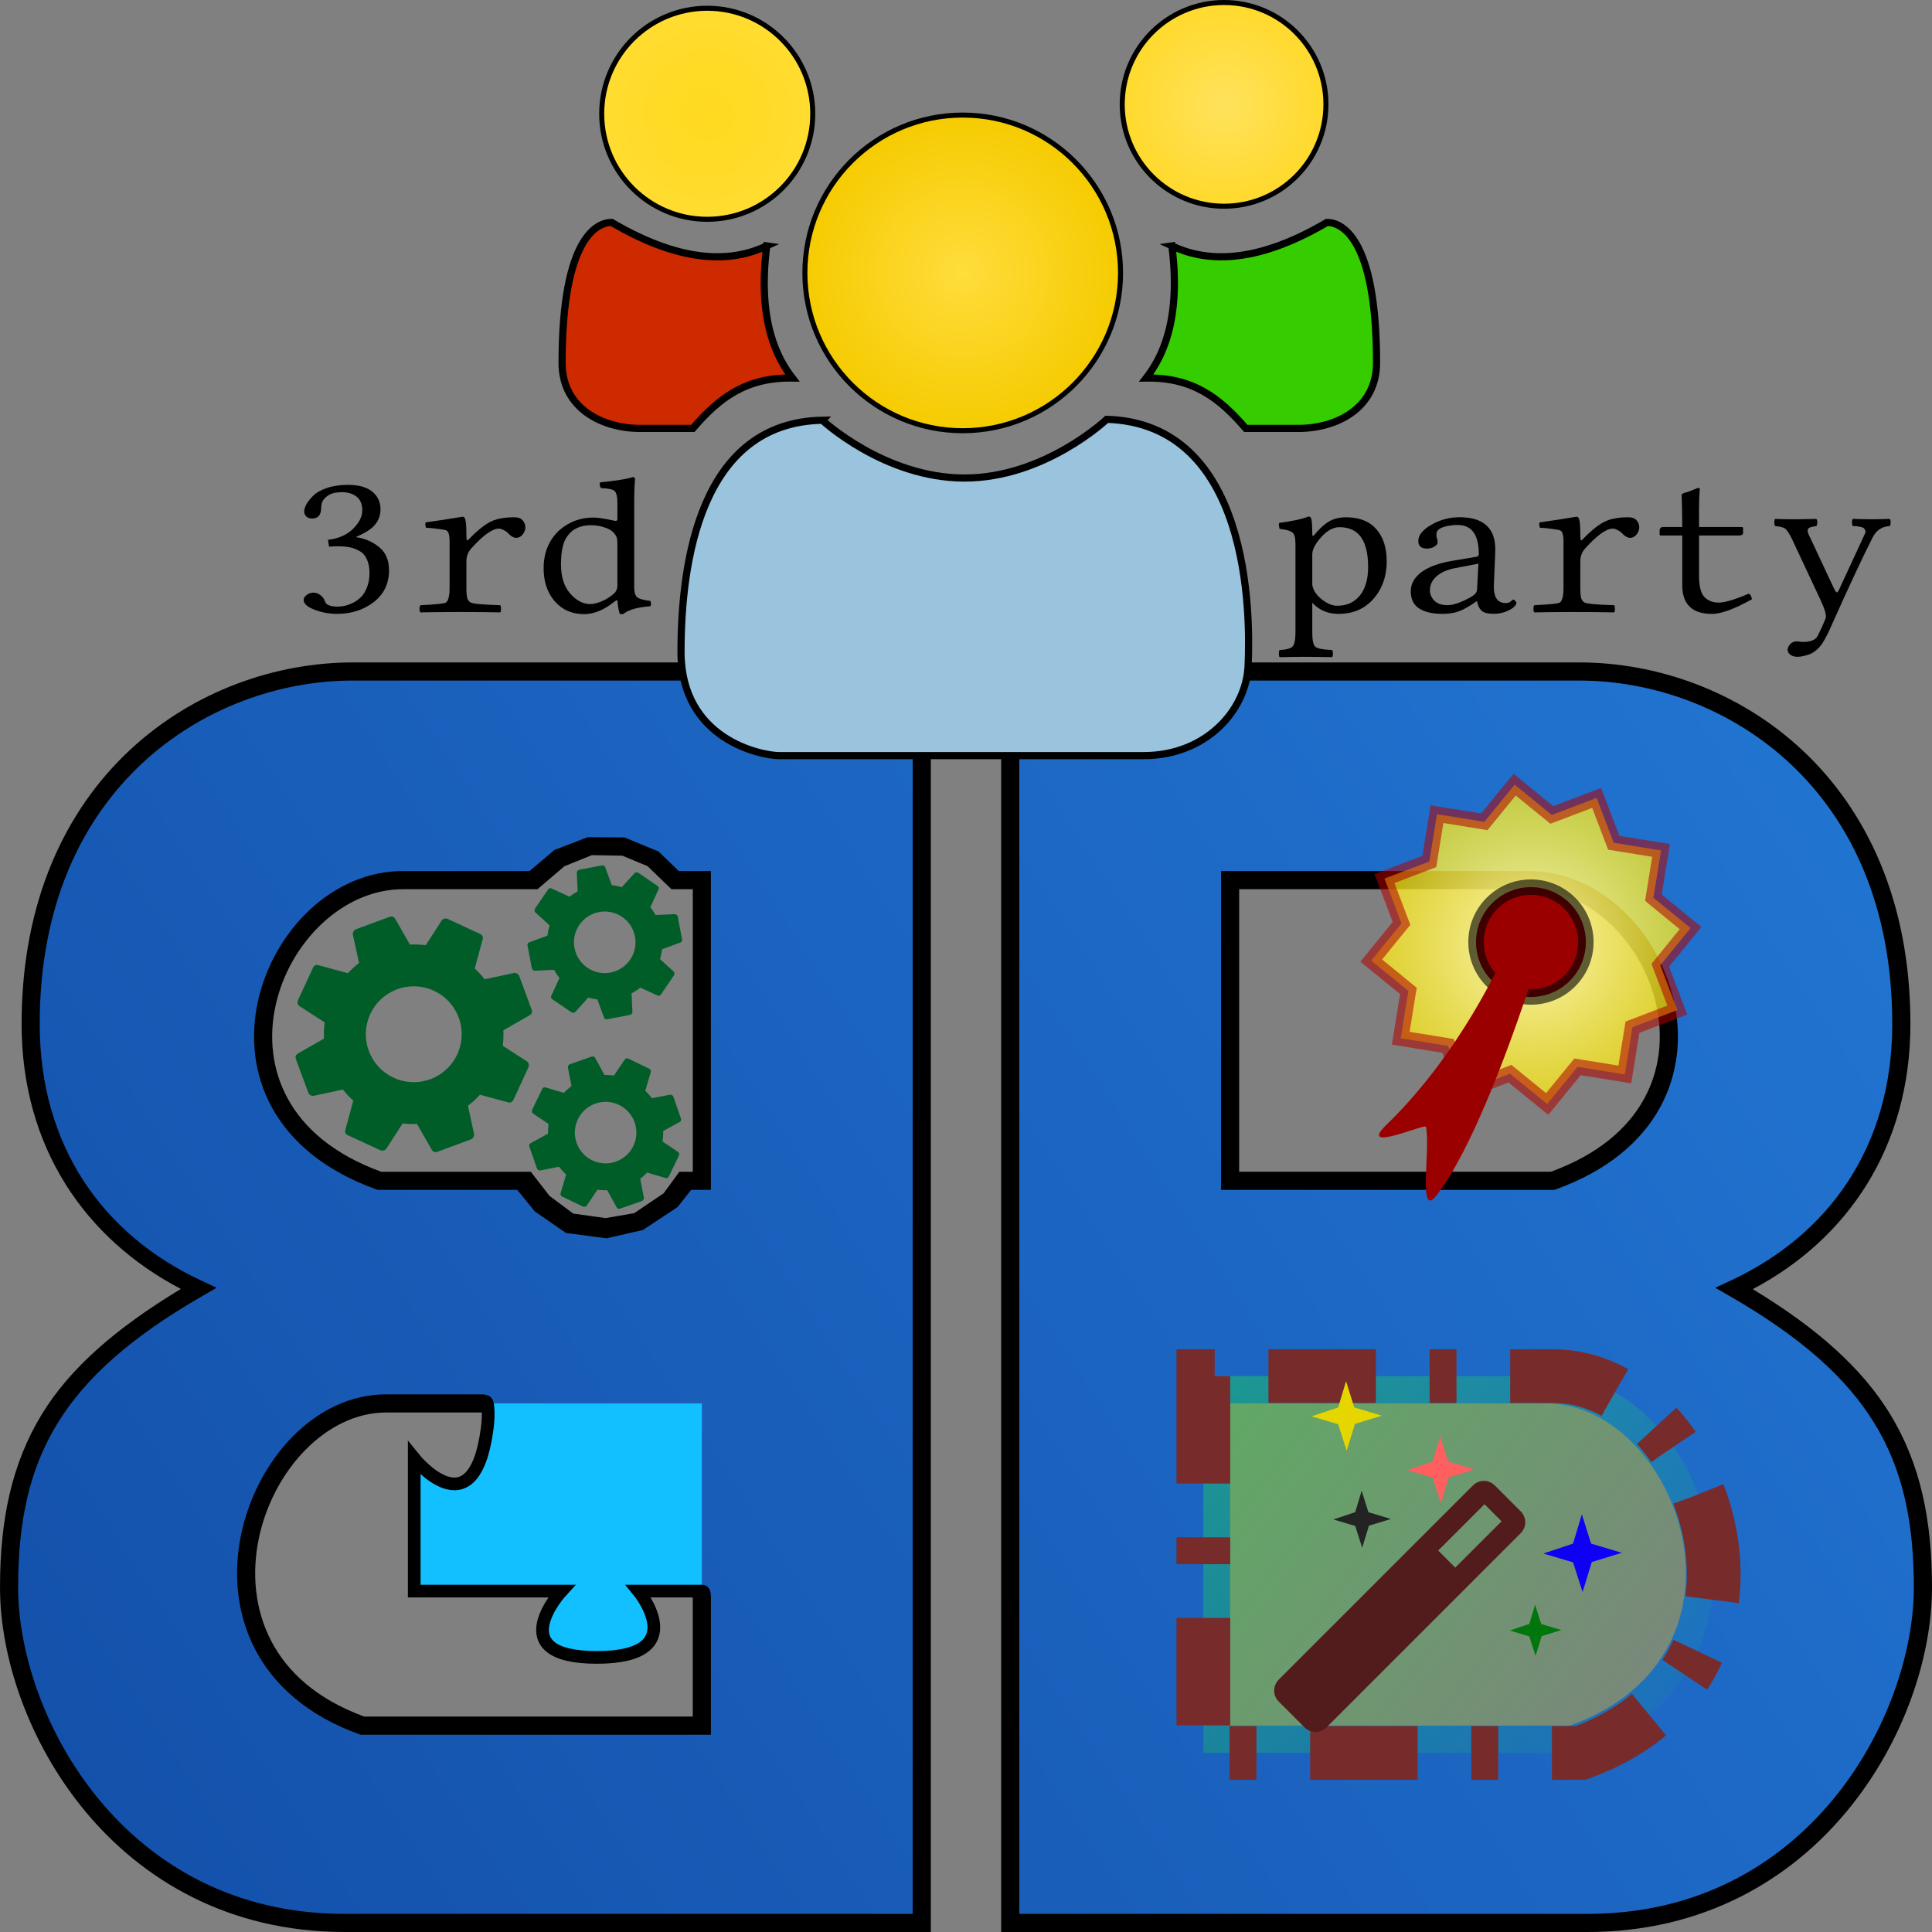 <?xml version="1.0" encoding="UTF-8" standalone="no"?>
<svg
   xmlns:dc="http://purl.org/dc/elements/1.1/"
   xmlns:cc="http://creativecommons.org/ns#"
   xmlns:rdf="http://www.w3.org/1999/02/22-rdf-syntax-ns#"
   xmlns:svg="http://www.w3.org/2000/svg"
   xmlns="http://www.w3.org/2000/svg"
   xmlns:xlink="http://www.w3.org/1999/xlink"
   viewBox="0 0 100 100"
   height="100"
   width="100"
   version="1.1"
   id="svg2">
  <rect x="0" y="0" width="100" height="100" fill="#808080" stroke="none"/>
  <defs
     id="defs6">
    <linearGradient
       id="linearGradient4461">
      <stop
         id="stop4463"
         offset="0"
         style="stop-color:#ffda20;stop-opacity:1;" />
      <stop
         id="stop4465"
         offset="1"
         style="stop-color:#ffdc30;stop-opacity:1" />
    </linearGradient>
    <linearGradient
       id="linearGradient4453">
      <stop
         id="stop4455"
         offset="0"
         style="stop-color:#ffe25c;stop-opacity:1;" />
      <stop
         id="stop4457"
         offset="1"
         style="stop-color:#ffd92b;stop-opacity:1" />
    </linearGradient>
    <linearGradient
       id="linearGradient4445">
      <stop
         id="stop4447"
         offset="0"
         style="stop-color:#ffdd3c;stop-opacity:1" />
      <stop
         id="stop4449"
         offset="1"
         style="stop-color:#f5cb00;stop-opacity:1" />
    </linearGradient>
    <linearGradient
       id="linearGradient4435">
      <stop
         id="stop4437"
         offset="0"
         style="stop-color:#1eff2b;stop-opacity:0.353" />
      <stop
         id="stop4439"
         offset="1"
         style="stop-color:#1eff2b;stop-opacity:0;" />
    </linearGradient>
    <linearGradient
       id="linearGradient4427">
      <stop
         id="stop4429"
         offset="0"
         style="stop-color:#fffbbb;stop-opacity:0.961" />
      <stop
         id="stop4431"
         offset="1"
         style="stop-color:#ffeb08;stop-opacity:0.721" />
    </linearGradient>
    <linearGradient
       id="linearGradient4149">
      <stop
         id="stop4151"
         offset="0"
         style="stop-color:#2276d3;stop-opacity:1" />
      <stop
         id="stop4153"
         offset="1"
         style="stop-color:#134fa9;stop-opacity:1" />
    </linearGradient>
    <linearGradient
       gradientTransform="matrix(0.938,0,0,0.938,-123.942,111.754)"
       gradientUnits="userSpaceOnUse"
       y2="74.339"
       x2="306.881"
       y1="5.919"
       x1="411.99"
       id="linearGradient4155"
       xlink:href="#linearGradient4149" />
    <radialGradient
       gradientTransform="matrix(0.987,0.16,-0.16,0.987,22.438,-11.749)"
       gradientUnits="userSpaceOnUse"
       r="8.483"
       fy="50.783"
       fx="65.751"
       cy="50.783"
       cx="65.751"
       id="radialGradient4433"
       xlink:href="#linearGradient4427" />
    <linearGradient
       gradientUnits="userSpaceOnUse"
       y2="174.112"
       x2="253.311"
       y1="151.8"
       x1="224.302"
       id="linearGradient4441"
       xlink:href="#linearGradient4435" />
    <radialGradient
       gradientUnits="userSpaceOnUse"
       r="8.299"
       fy="96.195"
       fx="213.174"
       cy="96.195"
       cx="213.174"
       id="radialGradient4451"
       xlink:href="#linearGradient4445" />
    <radialGradient
       gradientUnits="userSpaceOnUse"
       r="5.402"
       fy="87.472"
       fx="226.702"
       cy="87.472"
       cx="226.702"
       id="radialGradient4459"
       xlink:href="#linearGradient4453" />
    <radialGradient
       gradientUnits="userSpaceOnUse"
       r="5.592"
       fy="87.959"
       fx="199.95"
       cy="87.959"
       cx="199.95"
       id="radialGradient4467"
       xlink:href="#linearGradient4461" />
  </defs>
  <g
     transform="translate(-163.344,-82.07)"
     id="layer3">
    <path
       id="path4169"
       d="m 203.772,149.023 0,15.402 -7.379,-3.7e-4 c 0,0 2.816,3.432 -2.158,3.432 -4.973,0 -1.831,-3.432 -1.831,-3.432 l -7.619,3.7e-4 -2e-5,-6.862 c 0,0 3.065,3.804 3.773,-1.534 0.588,-4.435 -3.773,-2.073 -3.773,-2.073 l 0,-4.934 z"
       style="fill:#12c0ff;fill-opacity:1;fill-rule:evenodd;stroke:#000000;stroke-width:0.657;stroke-linecap:butt;stroke-linejoin:miter;stroke-miterlimit:4;stroke-dasharray:none;stroke-opacity:1" />
  </g>
  <g
     transform="translate(-163.344,-82.07)"
     id="layer2">
    <path
       id="path4142"
       d="m 181.596,116.827 c -7.699,-2e-5 -16.665,5.692 -16.665,18.243 0,6.525 3.436,11.282 8.613,13.699 -7.376,4.258 -9.731,8.563 -9.731,15.467 0,6.904 5.649,17.365 17.365,17.365 l 29.875,0 0,-64.774 z m 34.038,0 0,64.774 29.875,0 c 11.716,0 17.365,-10.461 17.365,-17.365 0,-6.904 -2.355,-11.208 -9.731,-15.467 5.177,-2.417 8.613,-7.174 8.613,-13.699 0,-12.551 -8.966,-18.243 -16.665,-18.243 z m -31.402,10.797 6.748,0 3.219,-1.856 5.473,1.856 0,15.564 -3.226,2.166 -3.657,0.088 -2.265,-2.254 -7.557,0 c -10.347,-3.726 -5.578,-15.593 1.266,-15.564 z m 42.783,0 15.439,0 c 6.844,-0.029 11.612,11.838 1.266,15.564 l -16.705,0 z m -43.663,27.086 16.32,0 0,16.678 -17.585,0 c -10.347,-3.726 -5.578,-16.707 1.266,-16.678 z m 43.663,0 16.319,0 c 6.844,-0.029 11.612,12.952 1.266,16.678 l -17.584,0 z"
       style="fill:url(#linearGradient4155);fill-opacity:1;fill-rule:evenodd;stroke:none;stroke-width:1px;stroke-linecap:butt;stroke-linejoin:miter;stroke-opacity:1" />
    <path
       id="path4175"
       d="m 181.596,116.358 c -3.965,-1e-5 -8.241,1.462 -11.539,4.542 -3.298,3.08 -5.595,7.783 -5.595,14.17 0,6.395 3.31,11.135 8.243,13.715 -3.343,2.02 -5.727,4.085 -7.191,6.48 -1.565,2.56 -2.169,5.465 -2.169,8.97 0,3.58 1.446,8.002 4.397,11.57 2.951,3.568 7.439,6.264 13.437,6.264 l 30.344,0 0,-65.712 z m 0,0.938 28.988,0 0,63.836 -29.406,0 c -5.718,0 -9.911,-2.535 -12.713,-5.923 -2.803,-3.389 -4.183,-7.649 -4.183,-10.973 0,-3.399 0.573,-6.098 2.03,-8.481 1.457,-2.383 3.819,-4.473 7.466,-6.579 l 0.78,-0.451 -0.815,-0.381 c -5.035,-2.351 -8.344,-6.913 -8.344,-13.274 0,-6.164 2.187,-10.581 5.297,-13.485 3.11,-2.904 7.165,-4.289 10.899,-4.289 z m 2.636,9.859 c -3.693,-0.015 -6.741,3.123 -7.537,6.742 -0.398,1.81 -0.23,3.764 0.731,5.509 0.961,1.745 2.711,3.261 5.383,4.223 l 0.077,0.028 7.231,0 0.908,1.116 1.616,1.116 2.1,0.276 1.879,-0.431 1.791,-1.182 0.708,-0.895 1.021,0 0,-16.502 -1.663,0 -1.046,-1.012 -1.76,-0.726 -1.909,-0.014 -1.717,0.66 -1.291,1.092 -6.521,0 -0.002,0 z m -0.002,0.938 0.002,0 6.935,0 1.391,-1.187 1.42,-0.574 1.575,0.027 1.309,0.543 1.234,1.192 1.107,0 -1.8e-4,14.626 -0.695,0 -0.815,1.116 -1.522,1.028 -1.478,0.254 -1.676,-0.232 -1.232,-0.917 -0.966,-1.248 -7.744,0 c -2.464,-0.901 -3.992,-2.251 -4.826,-3.765 -0.841,-1.527 -0.994,-3.236 -0.638,-4.855 0.712,-3.238 3.469,-6.019 6.62,-6.006 z m 14.972,36.659 0,6.167 -17.006,0 c -2.459,-0.899 -3.984,-2.309 -4.822,-3.928 -0.845,-1.632 -1,-3.492 -0.641,-5.256 0.718,-3.529 3.493,-6.569 6.618,-6.555 l -5e-5,0 0.002,0 4.928,0 0.621,-0.469 c -0.058,-0.302 -0.228,-0.469 -0.621,-0.469 l -4.926,0 -0.002,0 8e-5,-1e-5 c -3.718,-0.015 -6.749,3.422 -7.539,7.307 -0.395,1.943 -0.23,4.025 0.727,5.874 0.957,1.849 2.709,3.443 5.388,4.408 l 0.077,0.028 18.135,0 0,-7.105 c 0.006,-0.584 -0.295,-0.657 -0.469,-0.657 z"
       style="color:#000000;font-style:normal;font-variant:normal;font-weight:normal;font-stretch:normal;font-size:medium;line-height:normal;font-family:sans-serif;text-indent:0;text-align:start;text-decoration:none;text-decoration-line:none;text-decoration-style:solid;text-decoration-color:#000000;letter-spacing:normal;word-spacing:normal;text-transform:none;direction:ltr;block-progression:tb;writing-mode:lr-tb;baseline-shift:baseline;text-anchor:start;white-space:normal;clip-rule:nonzero;display:inline;overflow:visible;visibility:visible;opacity:1;isolation:auto;mix-blend-mode:normal;color-interpolation:sRGB;color-interpolation-filters:linearRGB;solid-color:#000000;solid-opacity:1;fill:#000000;fill-opacity:1;fill-rule:evenodd;stroke:none;stroke-width:1px;stroke-linecap:butt;stroke-linejoin:miter;stroke-miterlimit:4;stroke-dasharray:none;stroke-dashoffset:0;stroke-opacity:1;color-rendering:auto;image-rendering:auto;shape-rendering:auto;text-rendering:auto;enable-background:accumulate" />
    <path
       id="path4200"
       d="m 215.165,116.358 0,65.712 30.344,0 c 5.998,0 10.487,-2.696 13.438,-6.264 2.951,-3.568 4.397,-7.991 4.397,-11.571 0,-3.505 -0.604,-6.41 -2.168,-8.97 -1.46,-2.389 -3.782,-4.454 -7.11,-6.469 4.905,-2.587 8.161,-7.354 8.161,-13.727 0,-6.387 -2.296,-11.091 -5.594,-14.171 -3.298,-3.08 -7.575,-4.541 -11.54,-4.541 z m 0.938,0.938 28.988,0 c 3.734,0 7.79,1.385 10.9,4.289 3.11,2.904 5.296,7.321 5.296,13.485 0,6.361 -3.307,10.923 -8.343,13.274 l -0.816,0.381 0.78,0.45 c 3.647,2.106 6.009,4.197 7.465,6.58 1.457,2.383 2.031,5.082 2.031,8.481 0,3.324 -1.379,7.584 -4.181,10.972 -2.803,3.389 -6.996,5.924 -12.715,5.924 l -29.406,0 z m 10.443,9.859 0,16.502 17.256,0 0.077,-0.028 c 2.672,-0.962 4.42,-2.478 5.381,-4.223 0.961,-1.745 1.13,-3.699 0.732,-5.509 -0.796,-3.62 -3.845,-6.756 -7.538,-6.742 l -15.909,0 z m 0.938,0.938 14.971,0 0.001,0 c 3.15,-0.013 5.907,2.767 6.619,6.005 0.356,1.619 0.204,3.329 -0.637,4.856 -0.833,1.513 -2.355,2.864 -4.816,3.765 l -16.139,0 0,-14.626 z"
       style="color:#000000;font-style:normal;font-variant:normal;font-weight:normal;font-stretch:normal;font-size:medium;line-height:normal;font-family:sans-serif;text-indent:0;text-align:start;text-decoration:none;text-decoration-line:none;text-decoration-style:solid;text-decoration-color:#000000;letter-spacing:normal;word-spacing:normal;text-transform:none;direction:ltr;block-progression:tb;writing-mode:lr-tb;baseline-shift:baseline;text-anchor:start;white-space:normal;clip-rule:nonzero;display:inline;overflow:visible;visibility:visible;opacity:1;isolation:auto;mix-blend-mode:normal;color-interpolation:sRGB;color-interpolation-filters:linearRGB;solid-color:#000000;solid-opacity:1;fill:#000000;fill-opacity:1;fill-rule:evenodd;stroke:none;stroke-width:2.529px;stroke-linecap:butt;stroke-linejoin:miter;stroke-miterlimit:4;stroke-dasharray:none;stroke-dashoffset:0;stroke-opacity:1;color-rendering:auto;image-rendering:auto;shape-rendering:auto;text-rendering:auto;enable-background:accumulate" />
    <path
       style="color:#000000;font-style:normal;font-variant:normal;font-weight:normal;font-stretch:normal;font-size:medium;line-height:normal;font-family:sans-serif;text-indent:0;text-align:start;text-decoration:none;text-decoration-line:none;text-decoration-style:solid;text-decoration-color:#000000;letter-spacing:normal;word-spacing:normal;text-transform:none;direction:ltr;block-progression:tb;writing-mode:lr-tb;baseline-shift:baseline;text-anchor:start;white-space:normal;clip-rule:nonzero;display:inline;overflow:visible;visibility:visible;opacity:1;isolation:auto;mix-blend-mode:normal;color-interpolation:sRGB;color-interpolation-filters:linearRGB;solid-color:#000000;solid-opacity:1;fill:url(#linearGradient4441);fill-opacity:1;fill-rule:evenodd;stroke:#772b2b;stroke-width:2.781;stroke-linecap:butt;stroke-linejoin:miter;stroke-miterlimit:4;stroke-dasharray:5.562, 2.781, 1.391, 2.781;stroke-dashoffset:0;stroke-opacity:1;color-rendering:auto;image-rendering:auto;shape-rendering:auto;text-rendering:auto;enable-background:accumulate"
       d="m 225.63,153.298 0,19.503 19.532,0 0.084,-0.031 c 2.885,-1.068 4.771,-2.833 5.802,-4.88 1.031,-2.047 1.209,-4.353 0.783,-6.504 -0.851,-4.301 -4.115,-8.105 -8.12,-8.088 l -18.08,0 z"
       id="path4401" />
  </g>
  <g
     id="layer6">
    <path
       id="rect4409"
       d="m 78.397,40.613 -1.57,1.924 -2.449,-0.396 -0.396,2.449 -2.321,0.884 0.881,2.321 -1.568,1.925 1.924,1.57 -0.396,2.449 2.449,0.396 0.884,2.321 2.321,-0.881 1.925,1.568 1.57,-1.924 2.449,0.396 0.396,-2.449 2.321,-0.884 -0.881,-2.321 1.568,-1.925 -1.924,-1.57 0.396,-2.449 -2.449,-0.396 -0.884,-2.321 -2.321,0.881 z"
       style="opacity:1;fill:url(#radialGradient4433);fill-opacity:1;fill-rule:nonzero;stroke:#b10000;stroke-width:0.8;stroke-linecap:butt;stroke-linejoin:miter;stroke-miterlimit:4;stroke-dasharray:none;stroke-dashoffset:0;stroke-opacity:0.554" />
    <circle
       r="2.842"
       cy="48.761"
       cx="79.241"
       id="path6009"
       style="opacity:1;fill:#9b0000;fill-opacity:1;fill-rule:nonzero;stroke:#000000;stroke-width:0.8;stroke-linecap:butt;stroke-linejoin:miter;stroke-miterlimit:4;stroke-dasharray:none;stroke-dashoffset:0;stroke-opacity:0.598" />
    <path
       id="path6011"
       d="m 77.773,49.573 c 0,0 -2.144,4.904 -5.997,8.632 -1.576,1.526 1.995,-0.066 2.033,0.118 0.243,1.162 -0.435,4.793 0.531,3.566 2.468,-3.132 5.181,-11.963 5.181,-11.963 z"
       style="fill:#9b0000;fill-opacity:1;fill-rule:evenodd;stroke:none;stroke-width:1px;stroke-linecap:butt;stroke-linejoin:miter;stroke-opacity:0.598" />
  </g>
  <g
     transform="translate(-163.344,-82.07)"
     id="layer5">
    <path
       id="path4287"
       d="m 244.765,161.967 0.457,-1.519 0.476,1.519 1.592,0.476 -1.555,0.476 -0.476,1.555 -0.494,-1.537 -1.537,-0.457 z"
       style="fill:#0d00f5;fill-opacity:1;fill-rule:evenodd;stroke:none;stroke-width:1px;stroke-linecap:butt;stroke-linejoin:miter;stroke-opacity:1" />
    <path
       style="fill:#00760d;fill-opacity:1;fill-rule:evenodd;stroke:none;stroke-width:1px;stroke-linecap:butt;stroke-linejoin:miter;stroke-opacity:1"
       d="m 242.499,166.127 0.302,-1.001 0.314,1.001 1.049,0.314 -1.025,0.314 -0.314,1.025 -0.326,-1.013 -1.013,-0.302 z"
       id="path4289" />
    <path
       id="path4291"
       d="m 233.488,160.342 0.336,-1.114 0.349,1.114 1.168,0.349 -1.141,0.349 -0.349,1.141 -0.362,-1.128 -1.128,-0.336 z"
       style="fill:#232323;fill-opacity:1;fill-rule:evenodd;stroke:none;stroke-width:1px;stroke-linecap:butt;stroke-linejoin:miter;stroke-opacity:1" />
    <path
       style="fill:#e6d600;fill-opacity:1;fill-rule:evenodd;stroke:none;stroke-width:1px;stroke-linecap:butt;stroke-linejoin:miter;stroke-opacity:1"
       d="m 232.607,154.92 0.409,-1.359 0.426,1.359 1.424,0.426 -1.391,0.426 -0.426,1.391 -0.442,-1.375 -1.375,-0.409 z"
       id="path4293" />
    <path
       id="rect4282"
       d="m 240.149,158.721 c -0.205,0 -0.409,0.078 -0.566,0.235 l -10.053,10.053 c -0.314,0.314 -0.314,0.819 0,1.132 l 1.34,1.34 c 0.314,0.314 0.819,0.314 1.132,0 l 10.053,-10.053 c 0.314,-0.314 0.314,-0.819 0,-1.132 l -1.34,-1.34 c -0.157,-0.157 -0.361,-0.235 -0.566,-0.235 z m 0.032,1.209 0.883,0.883 -2.396,2.396 -0.883,-0.883 2.396,-2.396 z"
       style="opacity:1;fill:#521c1c;fill-opacity:1;fill-rule:nonzero;stroke:none;stroke-width:0.7;stroke-linecap:butt;stroke-linejoin:miter;stroke-miterlimit:4;stroke-dasharray:none;stroke-dashoffset:0;stroke-opacity:1" />
    <path
       id="path4443"
       d="m 237.499,157.721 0.392,-1.301 0.408,1.301 1.364,0.408 -1.333,0.408 -0.408,1.333 -0.423,-1.317 -1.317,-0.392 z"
       style="fill:#ff5f5f;fill-opacity:1;fill-rule:evenodd;stroke:none;stroke-width:1px;stroke-linecap:butt;stroke-linejoin:miter;stroke-opacity:1" />
  </g>
  <g
     id="layer7">
    <path
       id="path4377"
       d="m 23.166,47.56 c -0.095,-0.044 -0.246,-0.005 -0.303,0.082 l -0.828,1.282 a 4.65,4.65 0 0 0 -0.817,-0.033 l -0.769,-1.343 c -0.072,-0.125 -0.202,-0.124 -0.283,-0.094 l -1.745,0.644 c -0.098,0.036 -0.178,0.17 -0.156,0.272 l 0.318,1.476 a 4.65,4.65 0 0 0 -0.574,0.527 l -1.542,-0.419 c -0.139,-0.038 -0.23,0.056 -0.266,0.133 l -0.779,1.689 c -0.044,0.095 -0.005,0.246 0.082,0.303 l 1.3,0.84 a 4.65,4.65 0 0 0 -0.032,0.838 l -1.362,0.78 c -0.125,0.072 -0.124,0.202 -0.094,0.283 l 0.644,1.745 c 0.036,0.098 0.17,0.178 0.272,0.156 l 1.517,-0.327 a 4.65,4.65 0 0 0 0.537,0.574 l -0.415,1.526 c -0.038,0.139 0.056,0.23 0.133,0.266 l 1.689,0.779 c 0.095,0.044 0.246,0.005 0.303,-0.082 l 0.846,-1.31 a 4.65,4.65 0 0 0 0.742,0.029 l 0.771,1.346 c 0.072,0.125 0.202,0.124 0.282,0.094 l 1.745,-0.644 c 0.098,-0.036 0.178,-0.17 0.156,-0.272 l -0.316,-1.466 a 4.65,4.65 0 0 0 0.623,-0.572 l 1.465,0.398 c 0.139,0.038 0.23,-0.056 0.266,-0.133 l 0.779,-1.689 c 0.044,-0.095 0.005,-0.246 -0.082,-0.303 l -1.25,-0.807 a 4.65,4.65 0 0 0 0.03,-0.799 l 1.372,-0.785 c 0.125,-0.072 0.124,-0.202 0.094,-0.282 l -0.644,-1.745 c -0.036,-0.098 -0.17,-0.178 -0.272,-0.156 l -1.517,0.327 a 4.65,4.65 0 0 0 -0.515,-0.558 l 0.414,-1.523 c 0.038,-0.139 -0.056,-0.23 -0.133,-0.266 L 23.166,47.56 Z m -0.712,3.72 a 2.48,2.48 0 0 1 1.214,3.29 2.48,2.48 0 0 1 -3.29,1.214 2.48,2.48 0 0 1 -1.214,-3.29 2.48,2.48 0 0 1 3.29,-1.214 z"
       style="fill:#005d28;fill-opacity:1;fill-rule:evenodd;stroke:none;stroke-width:1px;stroke-linecap:butt;stroke-linejoin:miter;stroke-opacity:1" />
    <path
       style="fill:#005d28;fill-opacity:1;fill-rule:evenodd;stroke:none;stroke-width:1px;stroke-linecap:butt;stroke-linejoin:miter;stroke-opacity:1"
       d="m 29.497,55.083 c -0.063,0.022 -0.116,0.107 -0.103,0.173 l 0.188,0.961 a 2.985,2.985 0 0 0 -0.393,0.348 l -0.953,-0.279 c -0.089,-0.026 -0.149,0.033 -0.173,0.082 l -0.52,1.075 c -0.029,0.06 -0.006,0.158 0.049,0.195 l 0.804,0.541 a 2.985,2.985 0 0 0 -0.031,0.499 l -0.9,0.493 c -0.081,0.044 -0.082,0.128 -0.064,0.18 l 0.392,1.128 c 0.022,0.063 0.107,0.116 0.173,0.103 l 0.975,-0.191 a 2.985,2.985 0 0 0 0.359,0.402 l -0.283,0.967 c -0.026,0.089 0.033,0.149 0.082,0.173 l 1.075,0.52 c 0.06,0.029 0.158,0.006 0.195,-0.049 l 0.556,-0.826 a 2.985,2.985 0 0 0 0.504,0.026 l 0.488,0.89 c 0.044,0.081 0.128,0.082 0.18,0.064 l 1.128,-0.392 c 0.063,-0.022 0.116,-0.107 0.103,-0.173 l -0.192,-0.983 a 2.985,2.985 0 0 0 0.356,-0.317 l 0.956,0.279 c 0.089,0.026 0.148,-0.033 0.172,-0.082 l 0.521,-1.075 c 0.029,-0.06 0.006,-0.158 -0.049,-0.195 l -0.799,-0.537 a 2.985,2.985 0 0 0 0.033,-0.542 l 0.855,-0.468 c 0.081,-0.044 0.082,-0.128 0.064,-0.18 l -0.392,-1.128 c -0.022,-0.063 -0.107,-0.116 -0.173,-0.103 l -0.938,0.183 a 2.985,2.985 0 0 0 -0.342,-0.383 l 0.285,-0.974 c 0.026,-0.089 -0.033,-0.149 -0.082,-0.172 l -1.075,-0.521 c -0.06,-0.029 -0.158,-0.006 -0.195,0.049 l -0.556,0.827 a 2.985,2.985 0 0 0 -0.487,-0.028 l -0.486,-0.888 c -0.044,-0.081 -0.128,-0.082 -0.18,-0.064 l -1.128,0.392 z m 1.327,2.037 a 1.592,1.592 0 0 1 2.026,0.981 1.592,1.592 0 0 1 -0.981,2.026 1.592,1.592 0 0 1 -2.026,-0.981 1.592,1.592 0 0 1 0.981,-2.026 z"
       id="path4394" />
    <path
       id="path4396"
       d="m 33.041,45.177 c -0.055,-0.038 -0.155,-0.029 -0.2,0.02 l -0.659,0.724 A 2.985,2.985 0 0 0 31.668,45.814 l -0.345,-0.931 c -0.032,-0.087 -0.115,-0.1 -0.169,-0.089 l -1.173,0.223 c -0.066,0.013 -0.13,0.089 -0.127,0.156 l 0.045,0.968 a 2.985,2.985 0 0 0 -0.419,0.273 l -0.932,-0.428 c -0.084,-0.039 -0.152,0.011 -0.183,0.056 l -0.672,0.987 c -0.038,0.055 -0.029,0.155 0.02,0.2 l 0.735,0.669 a 2.985,2.985 0 0 0 -0.109,0.528 l -0.945,0.35 c -0.087,0.032 -0.1,0.115 -0.089,0.169 l 0.223,1.173 c 0.013,0.066 0.089,0.13 0.156,0.127 l 0.995,-0.047 a 2.985,2.985 0 0 0 0.28,0.42 l -0.424,0.922 c -0.039,0.084 0.011,0.152 0.056,0.183 l 0.987,0.672 c 0.055,0.038 0.155,0.029 0.2,-0.02 l 0.674,-0.74 a 2.985,2.985 0 0 0 0.467,0.097 l 0.346,0.934 c 0.032,0.087 0.115,0.1 0.169,0.089 l 1.173,-0.223 c 0.066,-0.013 0.13,-0.089 0.127,-0.156 l -0.045,-0.961 a 2.985,2.985 0 0 0 0.455,-0.296 l 0.886,0.407 c 0.084,0.039 0.152,-0.011 0.183,-0.056 l 0.672,-0.987 c 0.038,-0.055 0.029,-0.155 -0.02,-0.2 l -0.706,-0.643 a 2.985,2.985 0 0 0 0.104,-0.503 l 0.952,-0.352 c 0.087,-0.032 0.1,-0.115 0.089,-0.169 l -0.223,-1.173 c -0.013,-0.066 -0.089,-0.13 -0.156,-0.127 l -0.995,0.047 a 2.985,2.985 0 0 0 -0.267,-0.407 l 0.423,-0.92 c 0.039,-0.084 -0.011,-0.152 -0.056,-0.183 L 33.041,45.177 Z m -0.844,2.28 a 1.592,1.592 0 0 1 0.421,2.212 1.592,1.592 0 0 1 -2.212,0.421 1.592,1.592 0 0 1 -0.421,-2.212 1.592,1.592 0 0 1 2.212,-0.421 z"
       style="fill:#005d28;fill-opacity:1;fill-rule:evenodd;stroke:none;stroke-width:1px;stroke-linecap:butt;stroke-linejoin:miter;stroke-opacity:1" />
  </g>
  <g
     transform="translate(-163.344,-82.07)"
     id="layer4">
    <circle
       r="8.169"
       cy="96.195"
       cx="213.174"
       id="path4217"
       style="opacity:1;fill:url(#radialGradient4451);fill-opacity:1;fill-rule:nonzero;stroke:#000000;stroke-width:0.26;stroke-linecap:butt;stroke-linejoin:miter;stroke-miterlimit:4;stroke-dasharray:none;stroke-dashoffset:0;stroke-opacity:1" />
    <circle
       r="5.272"
       cy="87.472"
       cx="226.702"
       id="path4219"
       style="opacity:1;fill:url(#radialGradient4459);fill-opacity:1;fill-rule:nonzero;stroke:#000000;stroke-width:0.26;stroke-linecap:butt;stroke-linejoin:miter;stroke-miterlimit:4;stroke-dasharray:none;stroke-dashoffset:0;stroke-opacity:1" />
    <circle
       r="5.462"
       cy="87.959"
       cx="199.95"
       id="path4221"
       style="opacity:1;fill:url(#radialGradient4467);fill-opacity:1;fill-rule:nonzero;stroke:#000000;stroke-width:0.26;stroke-linecap:butt;stroke-linejoin:miter;stroke-miterlimit:4;stroke-dasharray:none;stroke-dashoffset:0;stroke-opacity:1" />
    <path
       id="path4223"
       d="m 203.03,94.799 c -0.499,3.912 0.557,5.838 1.329,6.837 -2.383,-0.038 -3.78,1.008 -5.154,2.609 l -2.731,0 c -1.92,0 -4.037,-1.011 -4.037,-3.396 0,-6.549 1.848,-7.267 2.565,-7.267 3.865,2.269 6.377,1.995 8.029,1.217 z"
       style="fill:#cd2a00;fill-opacity:1;fill-rule:evenodd;stroke:#000000;stroke-width:0.371px;stroke-linecap:butt;stroke-linejoin:miter;stroke-opacity:1" />
    <path
       id="path4225"
       d="m 205.907,103.821 c 0,0 3.206,2.992 7.362,2.992 4.156,0 7.362,-3.04 7.362,-3.04 7.382,0.232 7.446,9.947 7.314,12.776 -0.107,2.302 -2.196,4.631 -5.391,4.631 l -18.879,0 c -0.929,0 -5.082,-0.829 -5.082,-5.367 0,-4.679 1.01,-11.867 7.314,-11.992 z"
       style="fill:#9ac4dd;fill-opacity:1;fill-rule:evenodd;stroke:#000000;stroke-width:0.371px;stroke-linecap:butt;stroke-linejoin:miter;stroke-opacity:1" />
    <path
       style="fill:#36cd00;fill-opacity:1;fill-rule:evenodd;stroke:#000000;stroke-width:0.371px;stroke-linecap:butt;stroke-linejoin:miter;stroke-opacity:1"
       d="m 224.001,94.799 c 0.499,3.912 -0.557,5.838 -1.329,6.837 2.383,-0.038 3.78,1.008 5.154,2.609 l 2.731,0 c 1.92,0 4.037,-1.011 4.037,-3.396 0,-6.549 -1.848,-7.267 -2.565,-7.267 -3.865,2.269 -6.377,1.995 -8.029,1.217 z"
       id="path4326" />
    <g
       id="text4328"
       style="font-style:normal;font-variant:normal;font-weight:normal;font-stretch:normal;font-size:15px;line-height:120%;font-family:sans-serif;-inkscape-font-specification:'sans-serif, Normal';text-align:center;letter-spacing:0px;word-spacing:0px;writing-mode:lr-tb;text-anchor:middle;fill:#000000;fill-opacity:1;stroke:none;stroke-width:1px;stroke-linecap:butt;stroke-linejoin:miter;stroke-opacity:1">
      <path
         id="path6014"
         style="font-style:normal;font-variant:normal;font-weight:normal;font-stretch:normal;font-size:10px;font-family:'Linux Libertine Mono';-inkscape-font-specification:'Linux Libertine Mono';text-align:center;text-anchor:middle"
         d="m 181.028,107.545 q -0.229,0 -0.439,0.054 -0.21,0.049 -0.415,0.239 -0.205,0.19 -0.205,0.508 0,0.562 -0.469,0.562 -0.2,0 -0.308,-0.112 -0.103,-0.117 -0.103,-0.249 0,-0.161 0.112,-0.371 0.117,-0.21 0.356,-0.449 0.239,-0.239 0.708,-0.4 0.474,-0.161 1.094,-0.161 0.879,0 1.309,0.4 0.371,0.342 0.371,0.859 0,0.459 -0.278,0.796 -0.273,0.337 -0.981,0.635 l 0.01,0.019 q 0.669,0.098 1.177,0.513 0.513,0.41 0.513,1.201 0,1.03 -0.791,1.645 -0.791,0.61 -1.909,0.61 -0.591,0 -1.157,-0.215 -0.562,-0.215 -0.562,-0.513 0,-0.132 0.156,-0.249 0.161,-0.122 0.342,-0.122 0.298,0 0.522,0.283 0.029,0.039 0.073,0.146 0.044,0.103 0.088,0.151 0.049,0.049 0.19,0.098 0.146,0.044 0.396,0.044 0.171,0 0.361,-0.039 0.19,-0.044 0.425,-0.156 0.234,-0.117 0.42,-0.303 0.186,-0.186 0.308,-0.503 0.127,-0.322 0.127,-0.732 0,-0.439 -0.142,-0.728 -0.137,-0.293 -0.391,-0.425 -0.249,-0.137 -0.503,-0.186 -0.254,-0.049 -0.596,-0.049 -0.259,0 -0.459,0.019 l -0.059,-0.352 q 0.82,-0.098 1.299,-0.571 0.479,-0.479 0.479,-0.947 0,-0.488 -0.298,-0.718 -0.293,-0.234 -0.771,-0.234 z" />
      <path
         id="path6016"
         style="font-style:normal;font-variant:normal;font-weight:normal;font-stretch:normal;font-size:10px;font-family:'Linux Libertine Mono';-inkscape-font-specification:'Linux Libertine Mono';text-align:center;text-anchor:middle"
         d="m 187.483,109.688 q 0,0.356 0.049,0.352 0.019,0 0.054,-0.034 0.591,-0.62 1.069,-0.889 0.479,-0.273 1.309,-0.273 0.298,0 0.435,0.161 0.137,0.161 0.137,0.352 0,0.21 -0.142,0.381 -0.137,0.171 -0.327,0.171 -0.21,0 -0.459,-0.273 -0.059,-0.064 -0.2,-0.132 -0.142,-0.073 -0.239,-0.073 -0.513,0 -1.44,1.035 -0.239,0.269 -0.244,0.64 l 0,1.382 q 0,0.381 0.044,0.542 0.049,0.156 0.181,0.229 0.2,0.098 1.528,0.137 0.039,0.049 0.039,0.19 0,0.142 -0.039,0.181 -0.859,-0.019 -2.061,-0.019 -1.23,0 -2.07,0.019 -0.049,-0.039 -0.049,-0.176 0,-0.142 0.049,-0.195 1.201,-0.059 1.318,-0.137 0.19,-0.132 0.19,-0.771 l 0,-2.422 q 0,-0.439 -0.156,-0.537 -0.068,-0.039 -0.469,-0.088 -0.396,-0.054 -0.596,-0.054 -0.059,-0.171 -0.019,-0.278 0.889,-0.122 1.909,-0.293 0.088,0 0.122,0.083 0.078,0.161 0.078,0.791 z" />
      <path
         id="path6018"
         style="font-style:normal;font-variant:normal;font-weight:normal;font-stretch:normal;font-size:10px;font-family:'Linux Libertine Mono';-inkscape-font-specification:'Linux Libertine Mono';text-align:center;text-anchor:middle"
         d="m 195.3,112.364 0,-2.119 q 0,-0.259 -0.034,-0.356 -0.034,-0.103 -0.156,-0.244 -0.161,-0.181 -0.498,-0.283 -0.332,-0.107 -0.669,-0.107 -0.83,0 -1.221,0.552 -0.342,0.43 -0.342,1.479 0,0.962 0.479,1.509 0.483,0.542 1.03,0.542 0.249,0 0.596,-0.142 0.347,-0.146 0.635,-0.4 0.181,-0.161 0.181,-0.43 z m -0.117,0.82 q -0.82,0.669 -1.602,0.674 -0.942,0 -1.523,-0.664 -0.576,-0.669 -0.576,-1.709 0,-1.211 0.811,-1.968 0.752,-0.659 1.768,-0.659 0.171,0 0.444,0.044 0.278,0.044 0.483,0.088 0.205,0.044 0.215,0.044 0.098,0 0.098,-0.098 l 0,-0.781 q 0,-0.542 -0.142,-0.669 -0.137,-0.132 -0.698,-0.151 -0.112,-0.112 -0.059,-0.298 0.352,-0.029 0.928,-0.112 0.581,-0.088 0.752,-0.161 0.132,0 0.132,0.103 -0.039,0.4 -0.044,1.05 l 0,4.531 q 0,0.391 0.146,0.527 0.146,0.132 0.684,0.2 0.039,0.049 0.039,0.142 0.005,0.088 -0.039,0.132 -1.001,0.078 -1.387,0.396 -0.112,0.029 -0.19,0 -0.112,-0.381 -0.112,-0.649 0.005,-0.107 -0.127,-0.01 z" />
      <path
         id="path6020"
         style="font-style:normal;font-variant:normal;font-weight:normal;font-stretch:normal;font-size:10px;font-family:'Linux Libertine Mono';-inkscape-font-specification:'Linux Libertine Mono';text-align:center;text-anchor:middle"
         d="m 231.521,110.128 q -0.249,0.352 -0.254,0.63 l 0,1.577 q 0.059,0.41 0.483,0.752 0.43,0.337 0.801,0.337 0.752,0 1.177,-0.527 0.43,-0.532 0.43,-1.479 0,-2.061 -1.479,-2.061 -0.596,0 -1.157,0.771 z m -0.254,-0.391 q 0,0.059 0.034,0.064 0.039,0.005 0.059,-0.024 0.361,-0.459 0.737,-0.693 0.381,-0.239 0.923,-0.239 1.021,0 1.558,0.61 0.542,0.61 0.542,1.66 0,1.289 -0.84,2.114 -0.659,0.62 -1.66,0.615 -0.82,0 -1.353,-0.576 l 0,1.538 q 0,0.61 0.161,0.742 0.161,0.137 0.859,0.166 0.049,0.049 0.049,0.19 0,0.142 -0.049,0.181 -0.859,-0.019 -1.45,-0.019 -0.42,0 -1.26,0.019 -0.039,-0.039 -0.039,-0.181 0,-0.137 0.039,-0.19 0.498,-0.019 0.659,-0.171 0.161,-0.146 0.161,-0.737 l 0,-4.6 q 0,-0.459 -0.166,-0.581 -0.161,-0.127 -0.654,-0.181 -0.059,-0.21 -0.029,-0.308 1.021,-0.132 1.528,-0.332 0.088,0 0.132,0.093 0.059,0.142 0.059,0.84 z" />
      <path
         id="path6022"
         style="font-style:normal;font-variant:normal;font-weight:normal;font-stretch:normal;font-size:10px;font-family:'Linux Libertine Mono';-inkscape-font-specification:'Linux Libertine Mono';text-align:center;text-anchor:middle"
         d="m 239.866,111.246 -1.201,0.229 q -0.63,0.122 -0.972,0.43 -0.337,0.303 -0.337,0.723 0,0.298 0.229,0.532 0.229,0.234 0.688,0.234 0.259,0 0.645,-0.151 0.386,-0.156 0.679,-0.347 0.19,-0.132 0.2,-0.312 l 0.068,-1.338 z m -0.068,1.948 -0.034,0 -0.278,0.19 q -0.439,0.278 -0.747,0.366 -0.303,0.093 -0.762,0.093 -0.742,0 -1.177,-0.278 -0.435,-0.278 -0.435,-0.889 0,-0.571 0.537,-0.981 0.542,-0.41 1.582,-0.591 l 1.299,-0.22 q 0.098,-0.029 0.103,-0.137 0,-1.499 -1.089,-1.504 -0.43,0 -0.767,0.117 -0.337,0.117 -0.337,0.356 0,0.161 0.024,0.22 0.039,0.078 0.039,0.21 0,0.112 -0.166,0.215 -0.166,0.103 -0.386,0.103 -0.449,0 -0.449,-0.391 0,-0.449 0.674,-0.84 0.674,-0.391 1.465,-0.391 1.958,0 1.841,1.885 l -0.068,1.606 q -0.039,0.952 0.61,0.952 0.161,0 0.264,-0.088 0.103,-0.093 0.127,-0.093 0.049,0 0.107,0.068 0.059,0.064 0.059,0.122 0,0.068 -0.132,0.195 -0.127,0.122 -0.415,0.239 -0.283,0.112 -0.63,0.112 -0.469,0 -0.64,-0.171 -0.171,-0.171 -0.22,-0.479 z" />
      <path
         id="path6024"
         style="font-style:normal;font-variant:normal;font-weight:normal;font-stretch:normal;font-size:10px;font-family:'Linux Libertine Mono';-inkscape-font-specification:'Linux Libertine Mono';text-align:center;text-anchor:middle"
         d="m 245.139,109.688 q 0,0.356 0.049,0.352 0.019,0 0.054,-0.034 0.591,-0.62 1.069,-0.889 0.479,-0.273 1.309,-0.273 0.298,0 0.435,0.161 0.137,0.161 0.137,0.352 0,0.21 -0.142,0.381 -0.137,0.171 -0.327,0.171 -0.21,0 -0.459,-0.273 -0.059,-0.064 -0.2,-0.132 -0.142,-0.073 -0.239,-0.073 -0.513,0 -1.44,1.035 -0.239,0.269 -0.244,0.64 l 0,1.382 q 0,0.381 0.044,0.542 0.049,0.156 0.181,0.229 0.2,0.098 1.528,0.137 0.039,0.049 0.039,0.19 0,0.142 -0.039,0.181 -0.859,-0.019 -2.061,-0.019 -1.23,0 -2.07,0.019 -0.049,-0.039 -0.049,-0.176 0,-0.142 0.049,-0.195 1.201,-0.059 1.318,-0.137 0.19,-0.132 0.19,-0.771 l 0,-2.422 q 0,-0.439 -0.156,-0.537 -0.068,-0.039 -0.469,-0.088 -0.396,-0.054 -0.596,-0.054 -0.059,-0.171 -0.019,-0.278 0.889,-0.122 1.909,-0.293 0.088,0 0.122,0.083 0.078,0.161 0.078,0.791 z" />
      <path
         id="path6026"
         style="font-style:normal;font-variant:normal;font-weight:normal;font-stretch:normal;font-size:10px;font-family:'Linux Libertine Mono';-inkscape-font-specification:'Linux Libertine Mono';text-align:center;text-anchor:middle"
         d="m 249.426,109.347 0.991,0 q 0,-0.488 -0.01,-0.874 -0.005,-0.386 -0.015,-0.576 -0.005,-0.19 -0.005,-0.21 0,-0.044 0.059,-0.073 0.064,-0.029 0.181,-0.059 0.122,-0.034 0.181,-0.059 0.42,-0.176 0.444,-0.176 0.078,0 0.073,0.088 -0.039,0.4 -0.039,1.05 l 0,0.889 2.202,0 q 0.078,0 0.078,0.059 l 0,0.249 q 0,0.132 -0.239,0.132 l -2.041,0 0,2.09 q 0,0.801 0.278,1.094 0.283,0.288 0.742,0.288 0.469,0 1.538,-0.454 0.132,0.01 0.181,0.283 -1.372,0.762 -2.07,0.757 -1.538,0 -1.538,-1.489 l 0,-2.568 -1.118,0 q -0.049,0 -0.054,-0.059 l 0,-0.181 q 0,-0.2 0.181,-0.2 z" />
      <path
         id="path6028"
         style="font-style:normal;font-variant:normal;font-weight:normal;font-stretch:normal;font-size:10px;font-family:'Linux Libertine Mono';-inkscape-font-specification:'Linux Libertine Mono';text-align:center;text-anchor:middle"
         d="m 257.683,115.348 q -0.142,0.22 -0.332,0.376 -0.186,0.161 -0.386,0.225 -0.2,0.068 -0.342,0.093 -0.142,0.024 -0.249,0.024 -0.22,0 -0.361,-0.107 -0.142,-0.103 -0.142,-0.264 0,-0.132 0.132,-0.283 0.132,-0.146 0.342,-0.146 0.059,0 0.146,0.015 0.093,0.015 0.171,0.015 0.581,0 0.752,-0.288 0.239,-0.469 0.42,-0.918 0.088,-0.22 -0.249,-0.942 l -1.47,-3.14 q -0.22,-0.459 -0.361,-0.566 -0.142,-0.112 -0.522,-0.142 -0.049,-0.049 -0.049,-0.19 0,-0.142 0.049,-0.181 0.439,0.019 0.903,0.019 0.42,0 1.221,-0.019 0.049,0.039 0.049,0.181 0,0.137 -0.049,0.19 -0.391,0.039 -0.439,0.171 -0.044,0.127 0.127,0.439 l 1.211,2.588 q 0.112,0.229 0.166,0.234 0.054,0.005 0.151,-0.225 l 1.294,-2.798 q 0.059,-0.098 0.029,-0.176 -0.029,-0.078 -0.078,-0.122 -0.044,-0.044 -0.156,-0.068 -0.107,-0.024 -0.2,-0.034 -0.088,-0.01 -0.215,-0.01 -0.039,-0.049 -0.044,-0.19 0,-0.142 0.044,-0.181 0.601,0.019 0.986,0.019 0.381,0 0.923,-0.019 0.049,0.039 0.049,0.181 0,0.137 -0.049,0.19 -0.601,0.029 -0.889,0.601 -0.762,1.499 -2.144,4.59 -0.2,0.469 -0.439,0.859 z" />
    </g>
  </g>
</svg>
